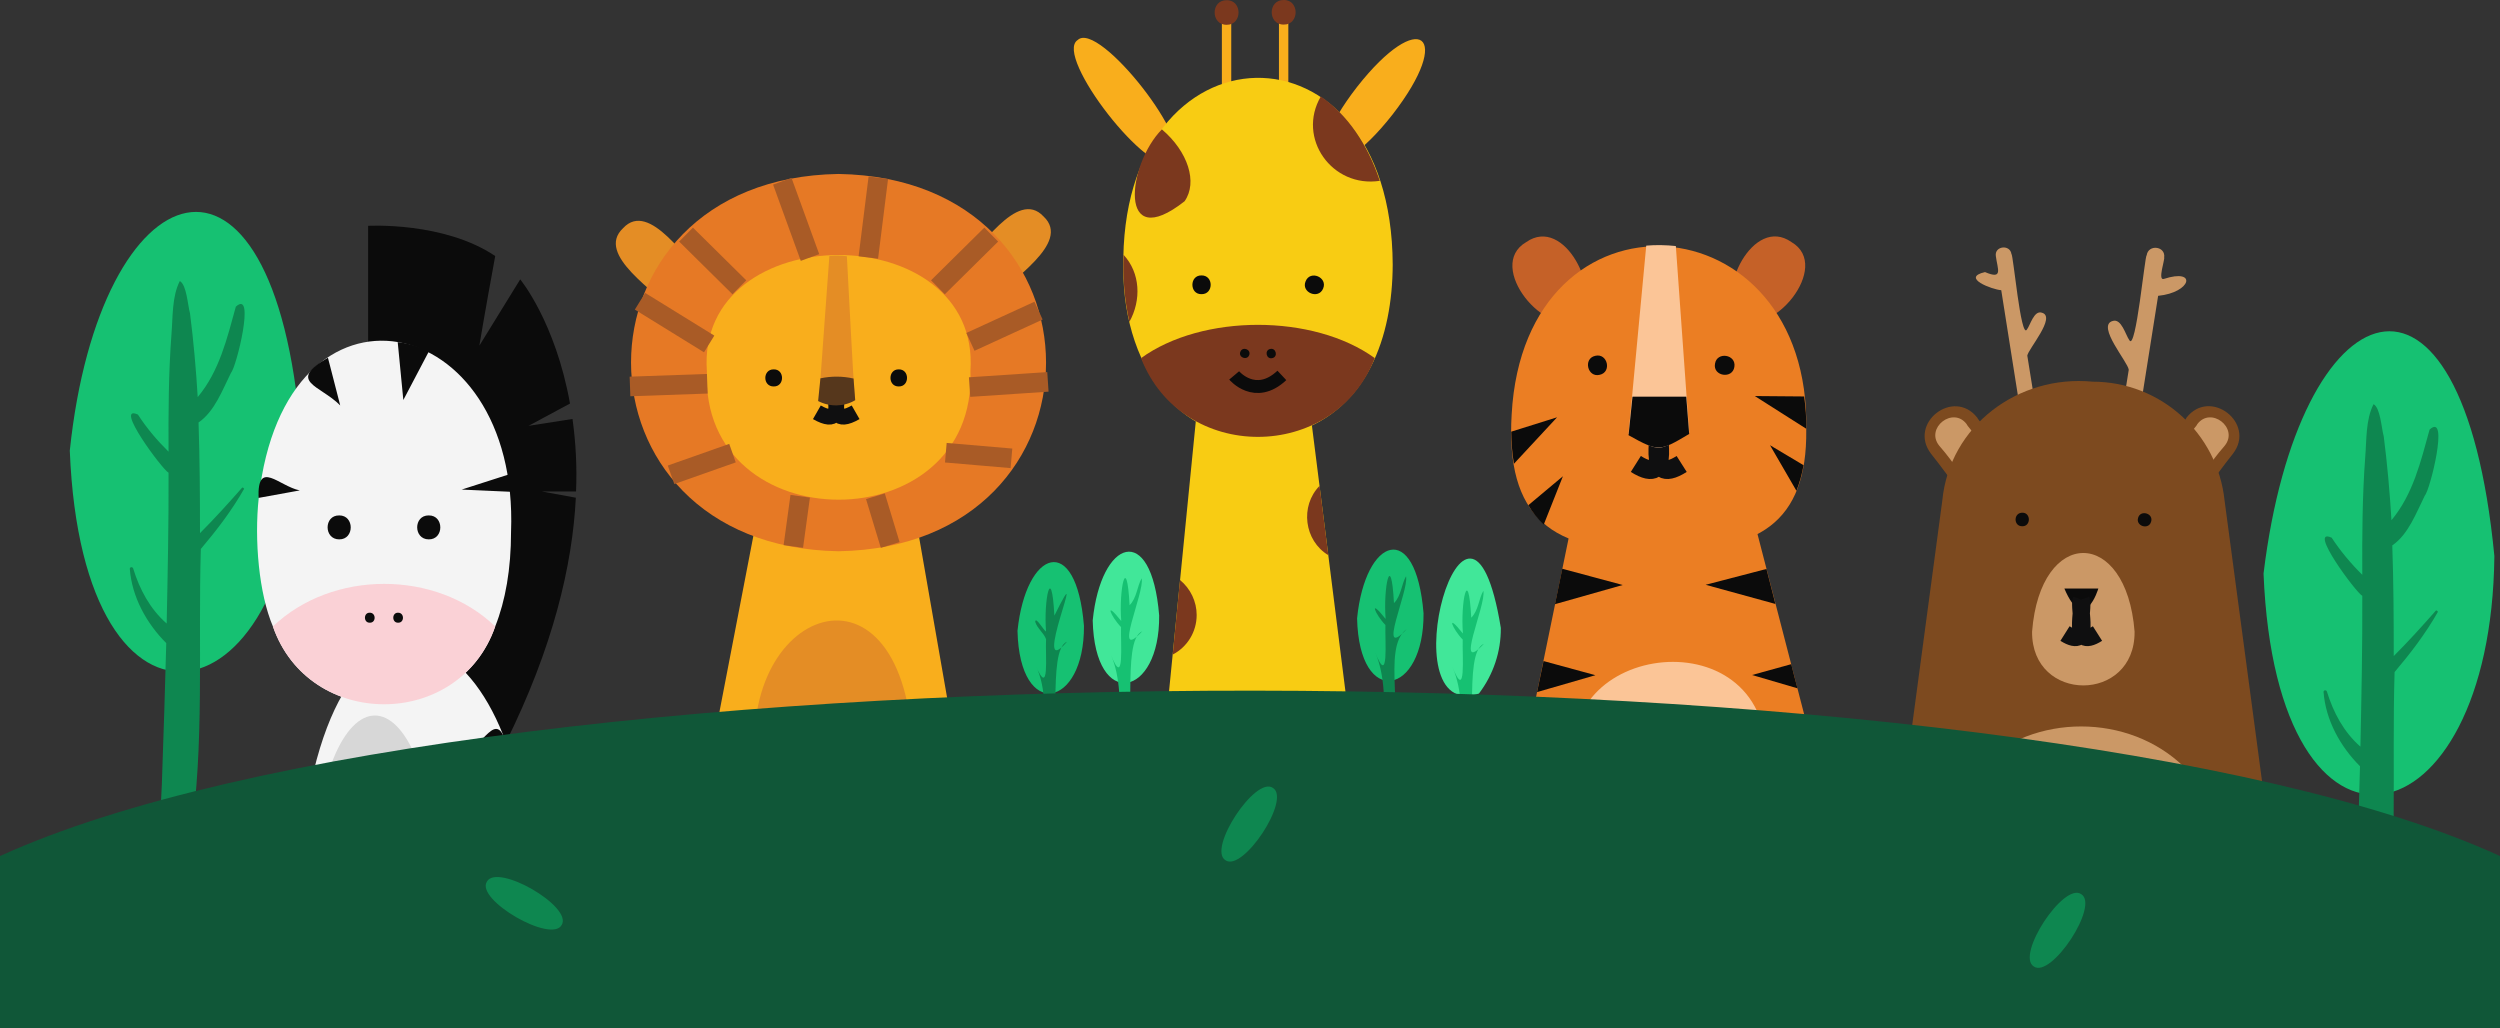 <svg version="1.1" id="Layer_1" xmlns="http://www.w3.org/2000/svg" x="0" y="0" viewBox="0 0 1200 493.4" xml:space="preserve"><rect x="0" y="0" width="1200" height="493.4" fill="#333333" stroke="none"/><style>.st0{fill:#16c172}.st1{fill:#0e8750}.st2{fill:#41e799}.st3{fill:#f8cc13}.st4{fill:#f9ae1c}.st5{fill:#7b381e}.st6{fill:#0b0b0b}.st8{fill:#eb7e23}.st9{fill:#fbc597}.st12{fill:#e48d25}.st17{fill:#cb9866}.st18{fill:#7d4a1f}.st20{fill:#f4f4f4}</style><path class="st0" d="M144.3 207.9C131.7 51.3 47.8 79.7 33.5 216.3c6.1 153.3 109.3 131.6 110.8-8.4z"/><path class="st1" d="M116.2 234.1c-6.5 7.4-13.2 14.8-20.2 21.8 0-17.8-.1-35.4-.7-53.1 7.8-5.4 11.5-15.7 15.6-23.9 2.5-2.5 11.9-40.4 2.3-31.7-4.2 15.2-7.9 31-18.3 43.4-.8-13.4-2-26.9-3.7-40.2-1.1-3.9-1.6-13.7-4.9-15.5-3.8 7.5-3.3 17.1-4 25.5-1.4 18.8-1.5 37.6-1.4 56.4-5.5-5.4-10.5-11.3-14.7-17.8-11.9-5.4 11.8 26.5 14.7 27.9.1 24-.4 48.4-.9 72.4-8-7-13-16.4-16.1-26.5-.3-.8-1.6-.7-1.6.2 1 13.5 8 26.2 17.5 35.7-.6 21.4-1.2 42.9-2 64.3-.2 10.1-1.7 20.4.7 30.3 1.5 6.7 10.9 5.9 12.8 0 7-45.6 3.7-93.6 5.1-139.8 7.7-9.1 14.9-18.5 20.8-28.9-.2-.3-.7-.8-1-.5z"/><path class="st0" d="M1197.3 266.9c-15.4-159.5-94-129.8-110.8 8.4 6.2 153.5 109.3 131.6 110.8-8.4z"/><path class="st1" d="M1169.2 293.1c-6.5 7.4-13.2 14.8-20.2 21.8 0-17.8-.1-35.4-.7-53.1 7.8-5.4 11.5-15.7 15.6-23.9 2.5-2.5 11.9-40.4 2.3-31.7-4.2 15.2-7.9 31-18.3 43.5-.8-13.4-2-26.9-3.7-40.2-1.1-3.9-1.6-13.7-4.9-15.5-3.8 7.5-3.3 17.1-4 25.5-1.4 18.8-1.5 37.6-1.4 56.4-5.5-5.4-10.5-11.4-14.7-17.8-11.9-5.4 11.8 26.5 14.7 27.9.1 24-.4 48.4-.9 72.4-8-7-13-16.4-16.1-26.5-.3-.8-1.6-.7-1.6.2 1 13.5 8 26.2 17.5 35.7-.6 21.4-1.2 42.9-2 64.3-.2 10.1-1.7 20.4.7 30.3 1.5 6.7 10.9 5.9 12.8 0 7-45.7 3.7-93.5 5.1-139.8 7.7-9.1 14.9-18.5 20.8-28.9-.1-.4-.7-.9-1-.6z"/><path class="st2" d="M556.4 295.4c-3.7-45.5-28-36.5-31.9 2.4 1 43.6 32.3 37 31.9-2.4z"/><path class="st0" d="M548.3 303c-14.8 15.8 1.2-18.6-.3-25.4-2.2 3.8-2.3 9.4-5.8 12.9-1.4-26.2-5.2-7.2-4 7.6-8.5-10.7-5-2.1-.1 2.9-.3 7.4 1.8 30.1-4.9 13.2 4.8 11.1 4.5 24.4 4.1 37.5 10.1 5.3.2-44.4 11-48.7zm135-8.6c-3.7-45.5-28-36.5-31.9 2.4 1 43.6 32.2 37 31.9-2.4z"/><path class="st1" d="M675.2 302c-14.8 15.8 1.2-18.6-.3-25.4-2.2 3.8-2.3 9.4-5.8 12.9-1.4-26.2-5.2-7.2-4 7.6-8.5-10.7-5-2.1-.1 2.9-.3 7.4 1.8 30.1-4.9 13.2 4.8 11 4.5 24.7 4.2 37.6 12.1-1.1-1.9-39.8 10.9-48.8z"/><path class="st0" d="M520.3 300.4c-3.7-45.5-27.9-36.5-31.9 2.4 1 43.6 32.2 37 31.9-2.4z"/><path class="st1" d="M512.2 308c-18.4 21.2 11.7-48.2-6.1-12.5-1.4-26.2-5.2-7.2-4 7.6-1.1-.4-5.1-7.6-5.2-4.6 1 3.2 4.2 5.4 5.2 8.3-.4 7.9 1.8 28.5-5 12.6 5.6 11.3 3.9 25 4.5 37.7 9.3 4 .4-45.2 10.6-49.1z"/><path class="st2" d="M720.4 301.4c-15.6-95.5-55 46.3-10.5 31.5 6.9-9.1 10.6-20.1 10.5-31.5z"/><path class="st0" d="M712.3 309c-14.8 15.8 1.2-18.6-.3-25.4-2.2 3.8-2.3 9.4-5.8 12.9-1.4-26.2-5.2-7.2-4 7.6-8.5-10.7-5-2.1-.1 2.9-.3 7.4 1.8 30.1-4.9 13.2 4.8 11.1 4.5 24.4 4.1 37.5 10.1 5.3.2-44.4 11-48.7z"/><path class="st3" d="M648.9 356.4h-90.2c6.3-63.3 13.5-136.2 19.8-199.7h45.2c8.3 65.3 17 134.5 25.2 199.7z"/><path class="st4" d="M586.5 9.6h4.5v59.7h-4.5V9.6z"/><path class="st5" d="M588.8.1c7.6-.1 7.6 11.9 0 11.8-7.7.1-7.7-11.9 0-11.8z"/><path class="st4" d="M613.9 9.5h4.5v52.6h-4.5V9.5z"/><path class="st5" d="M616.2 0c7.6-.1 7.6 11.9 0 11.8-7.7.1-7.7-11.9 0-11.8zm21.4 266.5c-11.6-7-13.7-23.6-4.2-33.3l4.2 33.3zm-63.2 28.7c0 8-4.4 15.3-11.5 19l3.5-35.8c5.1 4.2 8 10.4 8 16.8zm26.3 39.7c11.9-.2 11.9 18.6 0 18.4-12 .2-12-18.6 0-18.4z"/><path class="st4" d="M517.3 19.2c10.1-9.6 57.4 50.9 45.6 58.4-10.2 9.6-57.4-50.9-45.6-58.4zm134.1 22.5c30-38.2 46.8-25.1 17 13.3-30 38.2-46.8 25.1-17-13.3z"/><path class="st3" d="M668.5 127c-.1 35-12.4 69-46.3 80.3-52.9 14-83.1-29.6-83-78.2C537.1 8.8 668 5.5 668.5 127z"/><path class="st5" d="M659.9 171.9c-19.6 50.4-92.6 50.4-112.2 0 29.4-21.3 82.8-21.3 112.2 0zm-91.3-75.3c-32.4 25.5-27.5-17.7-10.9-34.5 12.5 10.6 17.3 25.4 10.9 34.5zm93.7-9.8c-22.9 3.5-40-20.5-28.3-40.5 12.7 8.7 22.5 22.9 28.3 40.5zm-120.2 67.7c-2.4-10.6-3.2-21.4-2.8-32.2 8.1 8.7 8.6 21.8 2.8 32.2z"/><path class="st6" d="M626.7 135c2.2-5.5 10.7-1.9 8.4 3.5-2.2 5.4-10.7 1.9-8.4-3.5zm-50-2.8c5.9-.1 5.9 9.1 0 9-5.8.1-5.8-9.1 0-9zm18.7 36.6c1.1-2.7 5.3-1 4.2 1.7-1.1 2.7-5.4 1-4.2-1.7zm14.3-1.3c2.8-.7 3.9 3.8 1 4.4-2.9.7-3.9-3.8-1-4.4z"/><path d="M592.4 180.2s10.1 12 22.9 0" fill="none" stroke="#0b0b0b" stroke-width="6.2" stroke-miterlimit="10"/><path class="st8" d="M874.6 376.1H728.8c8.3-40.4 17.6-86.1 25.9-126.3h87.2c10.6 41 22 85.1 32.7 126.3z"/><path class="st6" d="m778.9 280.8-32.5 9.2c.9-4.2 2.6-12.8 3.5-17l29 7.8zm-13.1 43.3-28 8.1c.8-3.9 2.3-11.1 3.1-14.9l24.9 6.8zm86.4-34.2-33.5-9.2 29.2-7.6c1.3 5.1 3 11.7 4.3 16.8zm10.6 40.5L841 324l18.8-5.2c.7 2.9 2.2 8.8 3 11.6z"/><path class="st9" d="M847.8 360.4c0 5.4-1 10.7-3.1 15.7h-86C736 310.8 845 293 847.8 360.4z"/><path d="M758.1 152.6c-15.5 10.9-45.5-24.8-25.5-36.4 18.4-12.9 36.5 24.2 25.5 36.4zm76.3 0c15.5 10.9 45.4-24.8 25.5-36.4-18.4-13-36.4 24.2-25.5 36.4z" fill="#c56128"/><path class="st8" d="M867 206.4c.5 44.4-23.2 59.7-70.8 56.8-52.2 3.7-73.5-16-70.6-64.3C731.8 85.4 869.4 95 867 206.4z"/><path class="st6" d="M823.2 174.6c.9-6 10.3-4.5 9.3 1.5-.9 6-10.4 4.5-9.3-1.5zm-57.5-3.8c5.9-1.5 8.1 7.8 2.2 9.1-5.9 1.5-8.1-7.8-2.2-9.1zm-18.3 29.5-20.7 22.3c-.9-5-1.2-10.1-1.3-15.4l22-6.9zm2.8 28.3-9.2 23.2c-2.9-2.7-5.4-5.9-7.4-9.3l16.6-13.9zM867 205.8l-24.7-15.7 23.7.2c.7 5.2 1.1 10.4 1 15.5zm-1.3 17.5c-.7 4.2-1.9 8.3-3.4 12.3l-12.7-21.9 16.1 9.6z"/><path d="M796.2 199.9c2.3 6.3-7 34.2 11 22.8m-11-22.8c-2.3 6.3 7.1 34.2-11 22.8" fill="none" stroke="#0f0f10" stroke-width="9.06" stroke-miterlimit="10"/><path class="st9" d="M810.8 207.6c-15.1 9.4-13.6 9.8-29.1.7l8.5-90.4c4.7-.4 9.5-.3 14.2.2l6.4 89.5z"/><path class="st6" d="M810.8 208.3c-14.1 8.4-14.6 8.7-29.1.6l1.9-18.5h25.8l1.4 17.9z"/><path class="st4" d="M461.8 376.1H338.7L366.1 234H437l24.8 142.1z"/><path class="st12" d="m338.7 132.5-16.6 16.6c-5.9-8.8-36.8-26.7-23-39.6 12.8-13.8 30.9 17.1 39.6 23zm122.6-5.6 16.6 16.6c5.9-8.8 36.8-26.7 23-39.6-12.8-13.8-30.9 17.2-39.6 23z"/><path d="M402.5 83.5c132.8 2.2 132.8 178.9 0 181.1-132.8-2.2-132.8-179 0-181.1z" fill="#e67925"/><path class="st4" d="M465.8 178.2c3.3 82.2-129.8 82.2-126.5 0-5.3-74.4 131.8-74.4 126.5 0z"/><path class="st12" d="M438.1 358.1c0 6-.6 12.1-1.7 18h-72.3c-15.7-82.3 68.7-116.7 74-18z"/><path class="st6" d="M371.4 177.3c5.3-.1 5.3 8.3 0 8.2-5.4.1-5.4-8.3 0-8.2zm60 0c5.3-.1 5.3 8.3 0 8.2-5.3.1-5.3-8.3 0-8.2z"/><path class="st12" d="M410.3 191.3c-4.9 4.2-12.1 4.4-17.2.5.6-9.2 4.3-58.7 5-68.9 2.8-.3 5.6-.3 8.4.1.5 10.1 3.1 59.3 3.8 68.3z"/><path d="M401.4 192.4c-.2 4.7-.3 11 9.3 5.5m-9.3-5.5c.2 4.7.3 11-9.3 5.5" fill="none" stroke="#0f0f10" stroke-width="7.54" stroke-miterlimit="10"/><path d="M410.5 192.1c-5.4 3.2-12.2 3.3-17.8.4l1.1-10.9c5.2-1.1 10.7-1.1 15.9.1l.8 10.4z" fill="#56371c"/><path d="m416.8 123.6 4.8-38.3m-37.5 152.9-3.3 24.1m39.4-24.1 7.1 23.4m26.7-44.3 31.5 2.7m-20.1-34.2 37.6-2.5m-37.2-19.2 32.7-15m-48.3-11.2 25.6-25.3m-136.3 71.6-37.1 1.3m38-20.4-33.2-20.5m44.4 72.9-29.5 10.4m32.8-90-25.6-25.3m59.5 11L375.5 87" fill="none" stroke="#a95b26" stroke-width="9.42" stroke-miterlimit="10"/><path class="st17" d="M980.1 150.1c-3.8-1.3-5.6 6.1-7.2 8.1-2.9 4.8-6.6-36.6-7.4-36.2-.6-4.8-8.2-4-7.5.9.8 6.3 3.7 11.5-5.2 7.7-11.8 2.7 3.5 8.4 7.8 8.7l8.6 54.4 7.4-1.2-3.5-21.8c.4-3.1 14.1-18.7 7-20.6zm33.9 4c4.3-1.5 6.3 6.8 8.1 9.2 3.1 5.7 7.5-41.4 8.3-40.7.7-5.5 9.2-4.5 8.4 1 .4 1-3.2 11.1-.2 10.3 16.2-5.3 13.3 6.5-2.7 8.1l-9.7 61.3-8.3-1.3 3.9-24.5c-.3-3.6-15.6-21.1-7.8-23.4z"/><path class="st18" d="M1036.9 219.7c26 18 15.1 23 34.9-1.9 11.3-14.6-10.9-31.9-22.3-17.3-.2 1.6-16 17.5-12.6 19.2z"/><path class="st17" d="M1042.3 221.7c17.3 13.2 8.8 11.5 25.6-7.8 6.8-8.5-6.7-19-13.2-10.3-.1 1.1-15.3 17.2-12.4 18.1z"/><path class="st18" d="M961.8 219.7c-26 18-15.1 23-34.9-1.9-11.2-14.6 10.8-31.8 22.2-17.3.4 1.6 16.1 17.5 12.7 19.2z"/><path class="st17" d="M956.4 221.7c-17.3 13.2-8.8 11.5-25.6-7.8-6.8-8.5 6.7-19 13.2-10.3.1 1.1 15.3 17.2 12.4 18.1z"/><path class="st18" d="M1092.6 426.1H907.4l24.9-185.8c3.5-36.1 36.6-60.5 72.1-57.1 32.7 0 60 24.7 63.4 57.1l24.8 185.8z"/><path class="st17" d="M1068.9 426.1H929.2c-4.4-103.4 144.1-103 139.7 0z"/><path class="st6" d="M970.7 246.1c4.2-.1 4.2 6.6 0 6.5-4.3.1-4.3-6.5 0-6.5zm55.6 2.4c1.2-4 7.6-2 6.2 2-1.2 4-7.5 2-6.2-2z"/><path class="st17" d="M1024.6 303.2c.3 34.4-49.5 34.4-49.2 0 3.9-50.4 45.3-50.3 49.2 0z"/><path class="st6" d="M990.9 282.5h16.3s-6.7 22.6-16.3 0z"/><path d="M999 287.8c1.6 4.5-5 24.4 7.8 16.3m-7.8-16.3c-1.6 4.5 5.1 24.4-7.8 16.3" fill="none" stroke="#0f0f10" stroke-width="8.27" stroke-miterlimit="10"/><path class="st6" d="M276.5 235.9H260l16.4 3c-1.6 32.2-10.9 72-33.9 118.1-39.4-16-50.7-60.2-65.8-95.7V108.4s36.4-2.1 61 14.5c-5.5 30-7.6 43-7.6 43l19.6-31.8s16.9 20.4 23.9 59.6l-19.9 10.7 21.1-3.3c1.6 11.4 2.2 23.1 1.7 34.8z"/><path class="st20" d="M253.8 426.1H142.9c10.1-175.8 111.3-133.9 110.9 0z"/><path d="M210.5 426.1h-61.1c3.9-110.2 57.2-110.2 61.1 0z" fill="#d7d7d7"/><path class="st20" d="M245.3 255.3c0 17.9-2.7 33.1-7.6 45.4-17.3 49.8-89.4 49.8-106.7 0-6.7-15.7-9-41.4-6.8-61.8 12.6-113.8 125.2-90.9 121.1 16.4z"/><path d="M237.7 300.7c-17.3 49.8-89.4 49.8-106.7 0 28.4-27.2 78.4-27.3 106.7 0z" fill="#fad1d6"/><path class="st6" d="M162.8 247.4c7.4-.1 7.4 11.6 0 11.5-7.4 0-7.4-11.6 0-11.5zm43 0c7.4-.1 7.4 11.6 0 11.5-7.4 0-7.4-11.6 0-11.5zm.1-78.8L193.6 192l-2.7-27.8c5.1.6 10.2 2.1 15 4.4zm38.5 193.6-22.7.9c12.6-7.3 17.3-25.2 22.7-.9zm7.1 32.8h-23.1l21.9-8c.5 2.6.9 5.3 1.2 8zm-88.2-200.4c-9.7-9.8-25.8-11.3-5.9-22.9 0-.1 5.9 22.9 5.9 22.9zm82.9 32.5c.8 2.9 1.4 5.9 2 9.1l-26.6-1.2m-77.7.4-19.8 3.6c-.6-18.8 9.8-5.6 19.8-3.6zm33.6 58.7c3.1 0 3.1 4.9 0 4.8-3.1.1-3.1-4.9 0-4.8zm13.6 0c3.1 0 3.1 4.9 0 4.8-3.1.1-3.1-4.9 0-4.8z"/><path d="M1200 493.4H0v-82.5c234.1-106.6 970.6-105.1 1200 0v82.5z" fill="#105738"/><path class="st1" d="M611 378.2c8.8 5.4-14.4 40.6-22.8 34.7-8.7-5.4 14.4-40.6 22.8-34.7zm388 51c8.8 5.4-14.4 40.6-22.8 34.7-8.7-5.4 14.4-40.6 22.8-34.7zm-765.3-6c4.9-9.1 41.4 12 35.9 20.8-4.9 9-41.4-12.1-35.9-20.8z"/></svg>